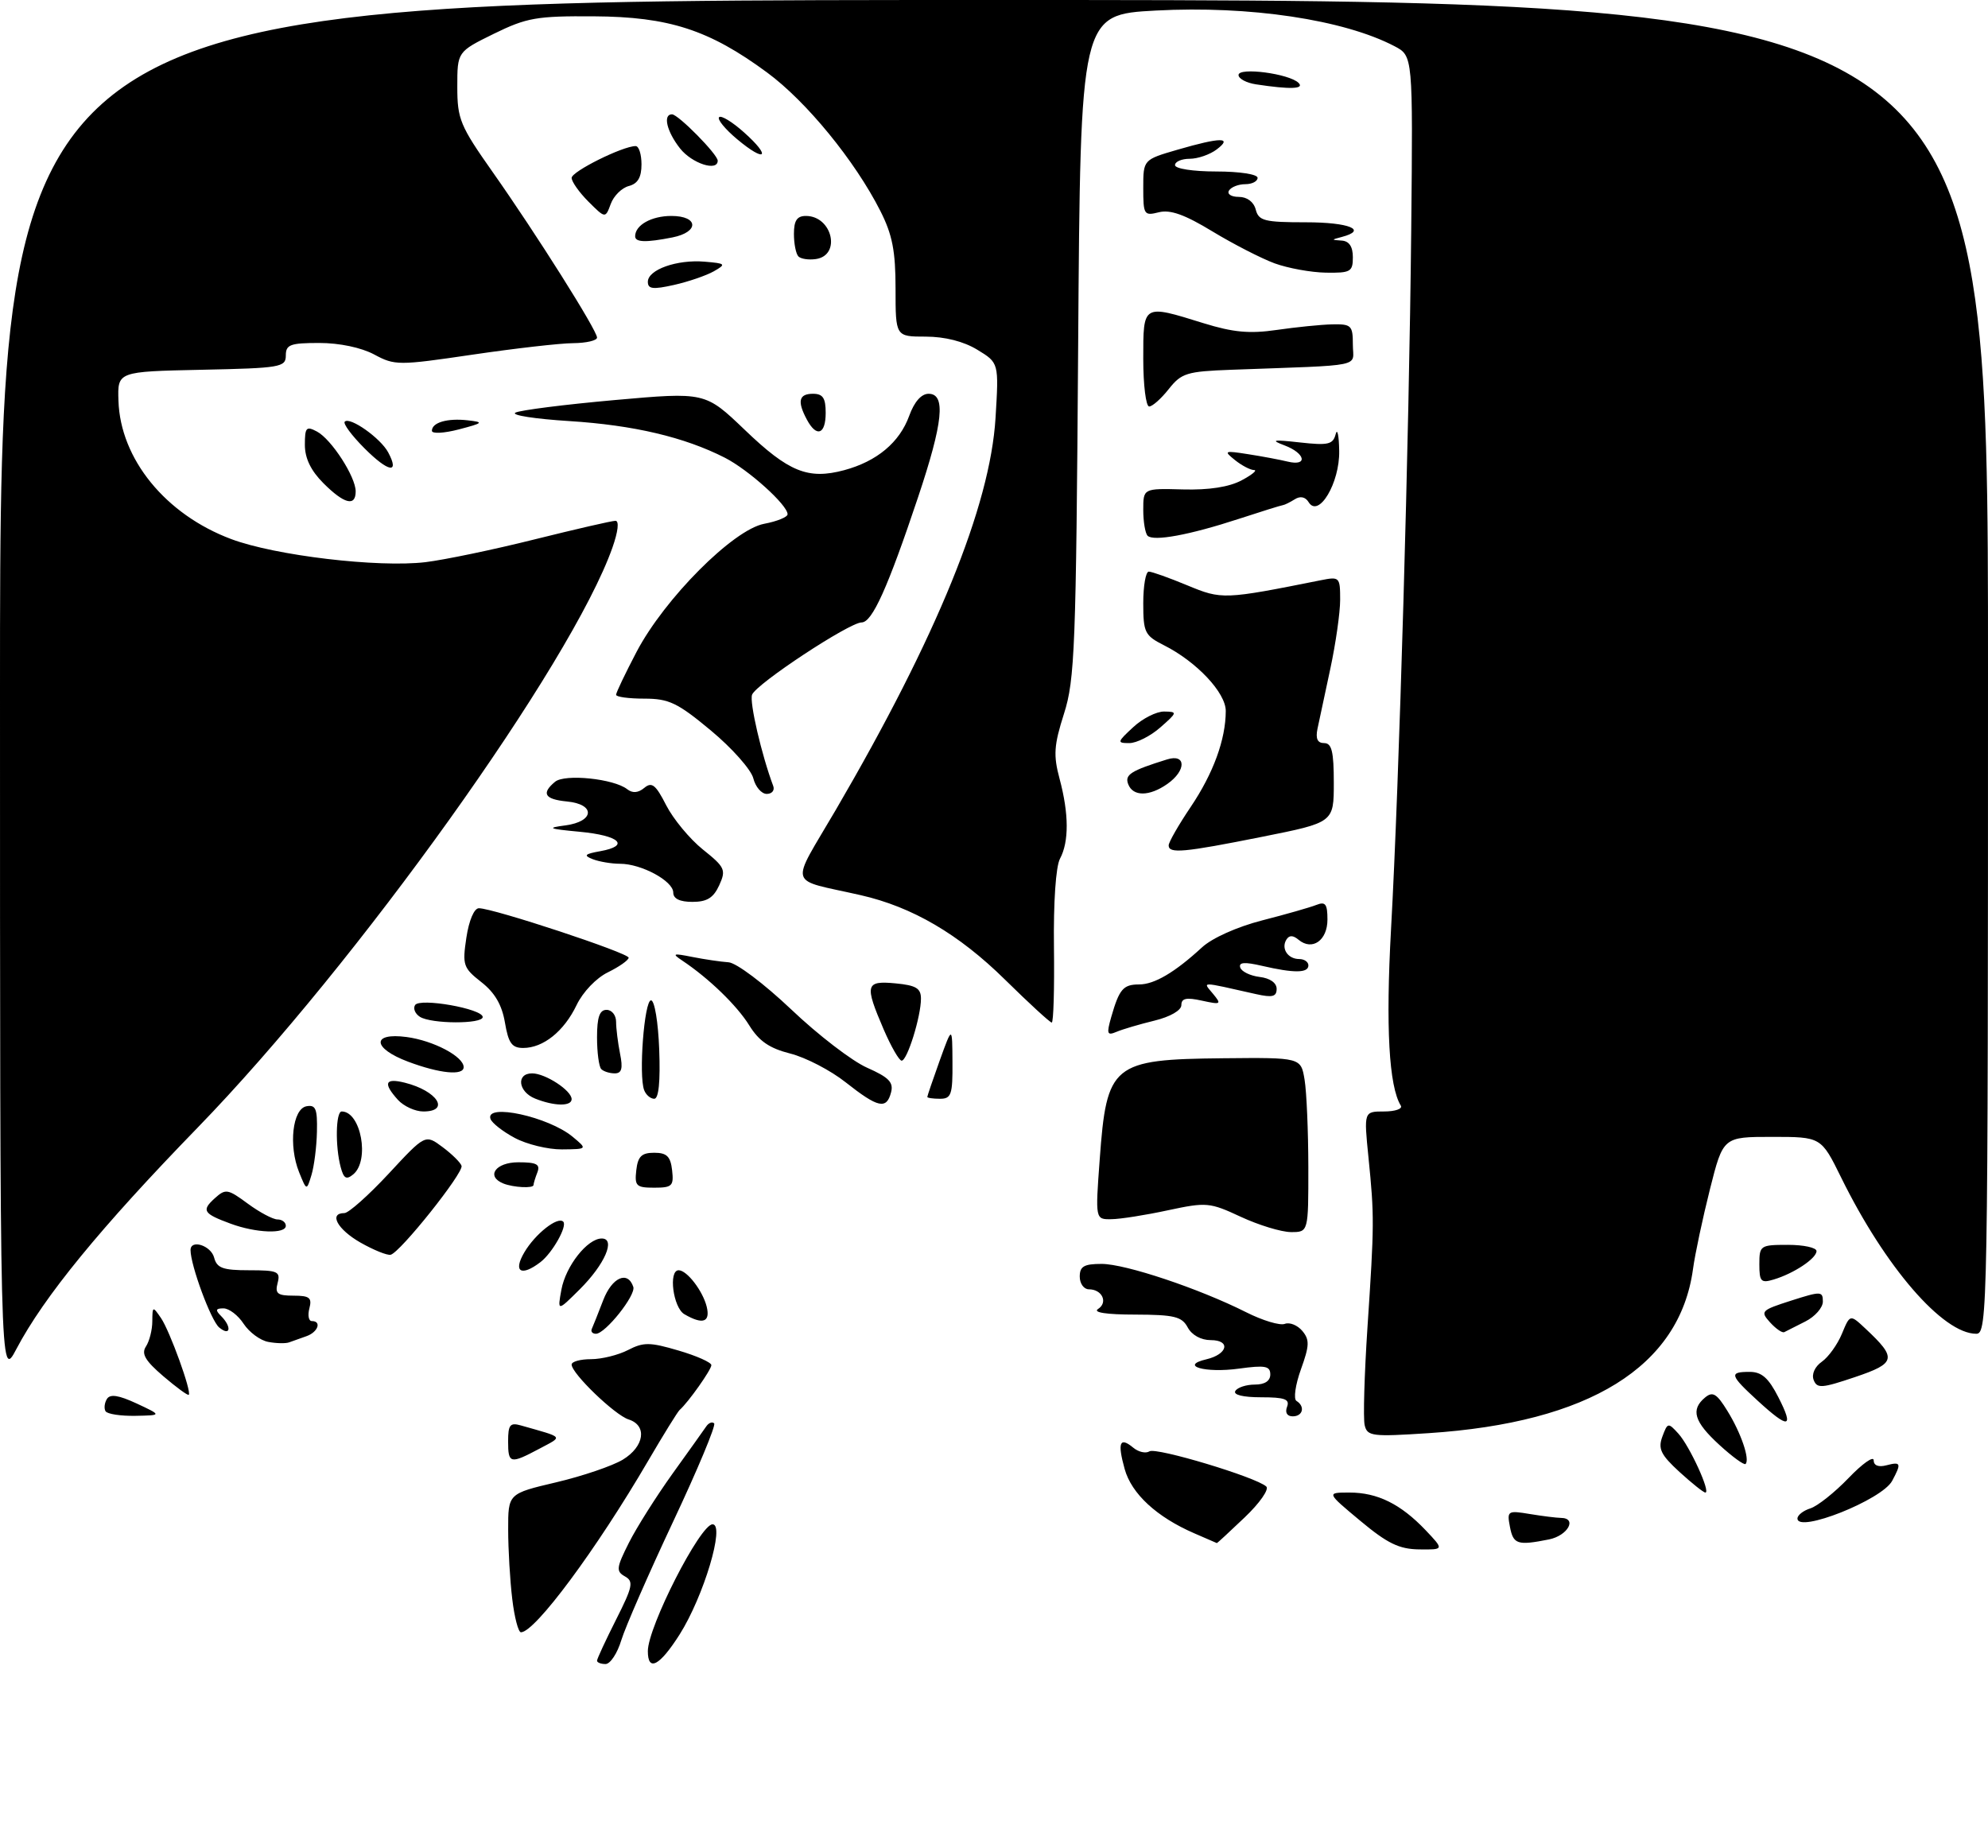 <?xml version="1.0" encoding="UTF-8" standalone="no"?>
<!DOCTYPE svg PUBLIC "-//W3C//DTD SVG 1.1//EN" "http://www.w3.org/Graphics/SVG/1.1/DTD/svg11.dtd" >
<svg xmlns="http://www.w3.org/2000/svg" xmlns:xlink="http://www.w3.org/1999/xlink" version="1.1" viewBox="0 0 313 291">
 <g >
 <path fill="currentColor"
d=" M 94.00 261.47 C 94.00 261.18 95.35 258.28 96.99 255.02 C 99.63 249.80 99.79 248.98 98.39 248.20 C 96.97 247.40 97.04 246.84 99.02 242.90 C 100.24 240.48 103.33 235.60 105.87 232.05 C 108.42 228.51 110.81 225.15 111.20 224.58 C 111.58 224.02 112.14 223.81 112.44 224.11 C 112.75 224.41 109.84 231.38 105.98 239.58 C 102.12 247.79 98.45 256.19 97.82 258.25 C 97.20 260.31 96.08 262.00 95.34 262.00 C 94.60 262.00 94.00 261.76 94.00 261.47 Z  M 102.00 259.97 C 102.00 256.15 110.24 240.00 112.19 240.00 C 114.19 240.00 110.79 251.36 107.00 257.35 C 103.85 262.31 102.00 263.28 102.00 259.97 Z  M 80.65 251.75 C 80.30 248.86 80.01 243.95 80.01 240.84 C 80.00 235.17 80.00 235.17 87.56 233.39 C 91.72 232.41 96.44 230.80 98.06 229.82 C 101.46 227.75 101.94 224.43 98.97 223.49 C 96.80 222.80 90.00 216.25 90.00 214.85 C 90.00 214.38 91.37 214.00 93.05 214.00 C 94.73 214.00 97.35 213.35 98.88 212.56 C 101.32 211.30 102.32 211.31 106.83 212.64 C 109.67 213.47 112.00 214.51 112.00 214.94 C 112.00 215.66 108.36 220.81 107.00 222.00 C 106.69 222.28 104.46 225.88 102.05 230.00 C 93.90 243.96 84.23 257.00 82.02 257.00 C 81.61 257.00 80.99 254.64 80.65 251.75 Z  M 214.17 239.45 C 208.83 235.00 208.83 235.00 212.47 235.00 C 216.88 235.00 220.53 236.81 224.44 240.91 C 227.37 244.00 227.37 244.00 223.44 243.95 C 220.28 243.91 218.44 243.01 214.17 239.45 Z  M 188.04 241.42 C 182.11 238.85 178.15 235.19 177.07 231.29 C 175.91 227.11 176.30 226.17 178.43 227.94 C 179.25 228.62 180.39 228.88 180.98 228.51 C 182.06 227.85 197.76 232.57 199.37 234.05 C 199.85 234.49 198.32 236.68 195.96 238.92 C 193.60 241.17 191.64 242.98 191.59 242.96 C 191.54 242.94 189.94 242.25 188.04 241.42 Z  M 237.73 240.39 C 237.25 237.88 237.38 237.80 240.87 238.38 C 242.87 238.71 245.06 238.98 245.75 238.99 C 248.38 239.01 246.85 241.78 243.88 242.38 C 238.91 243.37 238.26 243.16 237.73 240.39 Z  M 283.00 239.09 C 283.00 238.56 283.92 237.84 285.04 237.49 C 286.16 237.13 288.86 234.99 291.04 232.72 C 293.22 230.45 295.00 229.19 295.00 229.92 C 295.00 230.74 295.75 231.04 297.00 230.71 C 299.30 230.11 299.40 230.38 297.91 233.16 C 296.31 236.15 283.00 241.44 283.00 239.09 Z  M 264.42 231.75 C 261.48 229.05 261.02 228.11 261.73 226.19 C 262.56 223.96 262.64 223.95 264.26 225.73 C 266.04 227.70 269.38 235.00 268.50 235.00 C 268.21 235.00 266.38 233.54 264.42 231.75 Z  M 270.71 227.50 C 266.72 223.85 266.15 221.95 268.46 220.03 C 269.66 219.04 270.29 219.41 271.98 222.16 C 274.12 225.62 275.54 229.79 274.83 230.50 C 274.61 230.72 272.76 229.38 270.71 227.50 Z  M 80.00 226.93 C 80.00 224.34 80.31 223.95 82.00 224.43 C 88.93 226.40 88.68 226.09 84.94 228.09 C 80.31 230.55 80.00 230.48 80.00 226.93 Z  M 214.86 224.39 C 214.61 223.35 214.81 216.43 215.30 209.00 C 216.38 192.77 216.39 191.49 215.46 182.25 C 214.73 175.00 214.73 175.00 217.92 175.00 C 219.68 175.00 220.86 174.58 220.55 174.08 C 218.68 171.05 218.16 161.69 219.01 146.32 C 220.30 123.11 221.86 68.98 222.19 36.15 C 222.46 8.80 222.46 8.80 219.57 7.28 C 211.57 3.09 196.73 0.87 181.99 1.66 C 170.11 2.30 170.11 2.30 169.75 54.40 C 169.42 101.93 169.23 107.02 167.52 112.37 C 165.93 117.36 165.83 118.91 166.83 122.64 C 168.30 128.14 168.32 132.53 166.89 135.20 C 166.23 136.44 165.85 142.06 165.94 149.14 C 166.02 155.66 165.87 161.00 165.59 161.00 C 165.32 161.00 162.01 157.96 158.24 154.25 C 150.95 147.07 143.64 142.79 135.50 140.94 C 123.84 138.28 124.33 139.95 131.60 127.50 C 147.49 100.28 155.89 79.68 156.74 65.82 C 157.27 57.13 157.27 57.13 153.88 55.07 C 151.72 53.75 148.78 53.01 145.75 53.00 C 141.00 53.00 141.00 53.00 141.00 45.47 C 141.00 39.50 140.50 36.95 138.60 33.20 C 134.61 25.32 126.95 15.96 120.78 11.42 C 111.65 4.69 105.32 2.64 93.50 2.57 C 84.48 2.51 82.94 2.78 77.75 5.32 C 72.00 8.15 72.00 8.15 72.00 13.67 C 72.00 18.76 72.44 19.81 77.56 27.08 C 84.42 36.82 94.00 52.01 94.00 53.15 C 94.00 53.62 92.31 54.01 90.25 54.03 C 88.19 54.04 81.05 54.86 74.39 55.84 C 62.73 57.56 62.16 57.56 58.91 55.81 C 56.87 54.72 53.44 54.00 50.27 54.00 C 45.69 54.00 45.00 54.26 45.00 55.97 C 45.00 57.82 44.17 57.96 31.75 58.22 C 18.50 58.50 18.50 58.50 18.65 63.09 C 18.94 72.27 26.07 81.01 36.41 84.88 C 43.35 87.48 59.56 89.40 67.00 88.51 C 70.03 88.14 77.76 86.53 84.19 84.92 C 90.62 83.32 96.34 82.00 96.90 82.00 C 97.51 82.00 97.32 83.68 96.42 86.23 C 89.99 104.44 56.16 151.75 31.11 177.55 C 15.82 193.29 6.92 204.16 2.58 212.40 C 0.00 217.30 0.00 217.30 0.00 108.65 C 0.00 0.00 0.00 0.00 156.50 0.00 C 313.00 0.00 313.00 0.00 313.00 105.00 C 313.00 206.49 312.94 210.00 311.15 210.00 C 305.90 210.00 296.82 199.51 289.89 185.42 C 286.73 179.00 286.73 179.00 279.01 179.00 C 271.30 179.00 271.30 179.00 269.22 187.25 C 268.08 191.79 266.87 197.45 266.55 199.84 C 264.43 215.20 250.24 223.99 224.90 225.65 C 216.03 226.23 215.27 226.14 214.86 224.39 Z  M 276.75 220.55 C 272.33 216.49 272.19 216.00 275.48 216.00 C 277.37 216.00 278.45 216.96 280.00 220.00 C 282.50 224.90 281.65 225.04 276.75 220.55 Z  M 16.62 222.20 C 16.35 221.76 16.45 220.89 16.83 220.27 C 17.34 219.45 18.67 219.66 21.52 220.98 C 25.50 222.84 25.50 222.84 21.31 222.92 C 19.00 222.96 16.90 222.64 16.62 222.20 Z  M 202.64 221.50 C 203.10 220.30 202.28 220.00 198.55 220.00 C 195.69 220.00 194.12 219.61 194.50 219.00 C 194.84 218.45 196.22 218.00 197.56 218.00 C 199.13 218.00 200.00 217.43 200.00 216.41 C 200.00 215.07 199.20 214.92 195.05 215.49 C 189.73 216.22 185.62 215.03 189.94 214.02 C 193.31 213.22 193.81 211.00 190.62 211.00 C 189.09 211.00 187.64 210.20 187.00 209.00 C 186.08 207.29 184.90 207.00 178.71 206.98 C 174.21 206.98 172.02 206.64 172.88 206.10 C 174.49 205.07 173.53 203.00 171.44 203.00 C 170.65 203.00 170.00 202.10 170.00 201.00 C 170.00 199.39 170.67 199.00 173.44 199.00 C 177.20 199.00 188.77 202.87 196.20 206.61 C 198.78 207.91 201.52 208.74 202.29 208.44 C 203.05 208.15 204.29 208.65 205.05 209.56 C 206.21 210.95 206.17 211.87 204.82 215.61 C 203.95 218.04 203.63 220.27 204.12 220.57 C 205.52 221.44 205.14 223.00 203.53 223.00 C 202.64 223.00 202.29 222.41 202.64 221.50 Z  M 25.72 216.69 C 22.86 214.24 22.22 213.15 22.98 212.00 C 23.52 211.18 23.98 209.39 23.98 208.03 C 24.00 205.64 24.05 205.63 25.35 207.53 C 26.74 209.57 30.20 219.13 29.72 219.61 C 29.57 219.76 27.77 218.44 25.72 216.69 Z  M 285.55 217.27 C 285.20 216.36 285.74 215.17 286.84 214.40 C 287.88 213.67 289.30 211.69 290.00 210.00 C 291.28 206.91 291.28 206.91 293.73 209.21 C 298.70 213.86 298.53 214.64 292.06 216.82 C 286.82 218.59 286.08 218.64 285.55 217.27 Z  M 42.23 211.28 C 40.97 211.05 39.24 209.76 38.36 208.43 C 37.49 207.09 36.06 206.00 35.18 206.00 C 33.95 206.00 33.87 206.27 34.80 207.20 C 36.53 208.93 36.28 210.48 34.50 209.00 C 33.22 207.93 30.00 199.23 30.00 196.82 C 30.00 195.08 33.21 196.10 33.71 198.00 C 34.15 199.66 35.07 200.00 39.23 200.00 C 43.74 200.00 44.18 200.20 43.71 202.00 C 43.27 203.67 43.68 204.00 46.21 204.00 C 48.74 204.00 49.15 204.33 48.71 206.00 C 48.42 207.10 48.60 208.00 49.09 208.00 C 50.68 208.00 50.07 209.74 48.25 210.38 C 47.29 210.72 46.05 211.16 45.50 211.36 C 44.95 211.55 43.48 211.52 42.23 211.28 Z  M 93.17 209.25 C 93.36 208.84 94.17 206.80 94.97 204.72 C 96.36 201.10 98.84 200.01 99.71 202.62 C 100.14 203.93 95.30 210.00 93.83 210.00 C 93.28 210.00 92.99 209.66 93.17 209.25 Z  M 278.69 208.21 C 277.11 206.46 277.27 206.30 282.01 204.78 C 286.70 203.28 287.00 203.29 287.00 204.93 C 287.00 205.89 285.76 207.30 284.25 208.06 C 282.74 208.82 281.24 209.57 280.93 209.74 C 280.61 209.91 279.61 209.22 278.69 208.21 Z  M 107.75 206.92 C 105.98 205.89 105.21 200.00 106.85 200.00 C 108.16 200.00 110.66 203.26 111.27 205.75 C 111.86 208.19 110.63 208.60 107.75 206.92 Z  M 88.39 203.05 C 89.08 199.32 92.49 195.00 94.74 195.00 C 96.99 195.00 95.23 199.07 91.28 203.00 C 87.76 206.50 87.76 206.50 88.39 203.05 Z  M 277.00 199.07 C 277.00 196.10 277.14 196.00 281.50 196.00 C 283.98 196.00 286.00 196.44 286.00 196.98 C 286.00 198.14 282.41 200.52 279.25 201.46 C 277.26 202.06 277.00 201.78 277.00 199.07 Z  M 82.56 197.17 C 84.27 194.27 87.81 191.48 88.68 192.35 C 89.36 193.03 86.98 197.27 85.09 198.72 C 82.05 201.05 80.74 200.25 82.56 197.17 Z  M 56.75 195.64 C 53.13 193.57 51.72 191.00 54.22 191.00 C 54.88 191.00 58.02 188.21 61.20 184.79 C 66.96 178.58 66.96 178.58 69.67 180.60 C 71.16 181.71 72.51 183.04 72.67 183.56 C 73.01 184.66 62.97 197.25 61.50 197.56 C 60.95 197.68 58.81 196.81 56.75 195.64 Z  M 36.32 192.67 C 32.00 191.08 31.69 190.59 33.81 188.67 C 35.52 187.13 35.85 187.18 39.01 189.51 C 40.87 190.88 42.98 192.00 43.69 192.00 C 44.41 192.00 45.00 192.45 45.00 193.00 C 45.00 194.32 40.30 194.14 36.32 192.67 Z  M 195.37 191.59 C 190.45 189.30 189.96 189.26 183.87 190.56 C 180.36 191.32 176.36 191.95 174.98 191.96 C 172.45 192.00 172.45 192.00 173.14 182.60 C 174.24 167.51 175.11 166.80 192.58 166.62 C 204.82 166.50 204.82 166.50 205.40 170.00 C 205.72 171.93 205.98 178.11 205.99 183.75 C 206.00 194.00 206.00 194.00 203.25 193.99 C 201.74 193.98 198.19 192.90 195.37 191.59 Z  M 47.09 184.56 C 45.41 180.38 46.05 174.60 48.25 174.18 C 49.71 173.91 49.98 174.57 49.90 178.18 C 49.85 180.55 49.46 183.62 49.04 185.00 C 48.28 187.50 48.28 187.50 47.09 184.56 Z  M 79.25 186.34 C 76.46 185.21 78.02 183.00 81.61 183.00 C 84.49 183.00 85.09 183.32 84.61 184.58 C 84.27 185.45 84.00 186.35 84.00 186.58 C 84.00 187.14 80.83 186.97 79.25 186.34 Z  M 100.18 184.25 C 100.43 182.07 101.02 181.50 103.00 181.50 C 104.98 181.50 105.57 182.07 105.82 184.25 C 106.10 186.73 105.83 187.00 103.00 187.00 C 100.17 187.00 99.90 186.73 100.18 184.25 Z  M 53.64 183.77 C 52.76 180.50 52.86 175.00 53.80 175.00 C 56.83 175.00 58.25 182.72 55.62 184.90 C 54.53 185.80 54.12 185.57 53.64 183.77 Z  M 81.04 179.16 C 79.15 178.15 77.43 176.80 77.22 176.16 C 76.38 173.65 86.38 175.83 90.17 178.99 C 92.50 180.93 92.50 180.93 88.48 180.97 C 86.28 180.99 82.92 180.17 81.04 179.16 Z  M 62.65 173.17 C 60.27 170.53 60.61 169.69 63.74 170.47 C 68.85 171.75 70.94 175.00 66.65 175.00 C 65.37 175.00 63.57 174.18 62.65 173.17 Z  M 84.25 172.97 C 81.58 171.90 81.23 169.00 83.78 169.00 C 85.86 169.00 90.00 171.70 90.00 173.06 C 90.00 174.22 87.26 174.18 84.25 172.97 Z  M 133.16 170.42 C 130.78 168.53 126.84 166.49 124.42 165.88 C 121.14 165.05 119.50 163.92 117.97 161.45 C 116.03 158.31 111.59 154.02 107.40 151.23 C 105.75 150.13 105.96 150.06 109.00 150.67 C 110.92 151.05 113.49 151.43 114.70 151.51 C 115.93 151.59 120.26 154.85 124.57 158.93 C 128.78 162.94 134.16 167.07 136.52 168.11 C 139.95 169.63 140.71 170.41 140.29 172.00 C 139.58 174.73 138.24 174.43 133.16 170.42 Z  M 101.42 171.64 C 100.53 169.34 101.44 157.50 102.50 157.50 C 103.06 157.50 103.63 160.94 103.79 165.25 C 103.98 170.28 103.71 173.00 103.01 173.00 C 102.42 173.00 101.70 172.39 101.42 171.64 Z  M 146.00 172.71 C 146.00 172.55 146.88 169.97 147.96 166.96 C 149.93 161.50 149.93 161.50 149.96 167.25 C 150.00 172.35 149.77 173.00 148.00 173.00 C 146.90 173.00 146.00 172.87 146.00 172.71 Z  M 64.25 167.16 C 58.60 165.04 58.46 162.53 64.04 163.28 C 68.26 163.85 73.00 166.35 73.00 168.02 C 73.00 169.40 69.23 169.03 64.25 167.16 Z  M 94.67 168.33 C 94.30 167.97 94.00 165.72 94.00 163.33 C 94.00 160.15 94.40 159.00 95.50 159.00 C 96.33 159.00 97.00 159.84 97.00 160.88 C 97.00 161.91 97.28 164.16 97.62 165.88 C 98.10 168.23 97.89 169.00 96.79 169.00 C 95.99 169.00 95.03 168.70 94.67 168.33 Z  M 139.12 162.06 C 136.10 155.03 136.26 154.38 141.00 154.83 C 144.23 155.14 145.00 155.60 145.00 157.24 C 145.00 160.05 142.84 167.00 141.96 167.00 C 141.57 167.00 140.29 164.78 139.12 162.06 Z  M 79.50 161.00 C 79.03 158.22 77.90 156.28 75.78 154.63 C 72.93 152.39 72.78 151.95 73.43 147.62 C 73.84 144.91 74.65 143.00 75.40 143.00 C 77.66 143.00 99.00 150.05 98.98 150.79 C 98.96 151.18 97.50 152.21 95.73 153.08 C 93.87 153.98 91.77 156.19 90.78 158.25 C 88.80 162.38 85.53 165.00 82.37 165.00 C 80.59 165.00 80.05 164.24 79.50 161.00 Z  M 174.96 160.12 C 176.22 155.73 176.85 155.00 179.34 155.00 C 181.75 155.00 184.96 153.11 189.24 149.17 C 190.84 147.69 194.77 145.93 198.74 144.91 C 202.46 143.96 206.29 142.86 207.25 142.48 C 208.68 141.91 209.00 142.33 209.00 144.79 C 209.00 148.07 206.61 149.75 204.46 147.97 C 203.57 147.23 202.98 147.22 202.53 147.95 C 201.67 149.35 202.77 151.00 204.56 151.00 C 205.35 151.00 206.00 151.45 206.00 152.00 C 206.00 153.22 203.74 153.24 198.70 152.07 C 195.94 151.43 195.00 151.50 195.27 152.34 C 195.48 152.98 196.86 153.64 198.33 153.82 C 199.95 154.01 201.00 154.75 201.00 155.69 C 201.00 156.93 200.34 157.10 197.75 156.52 C 188.78 154.50 189.36 154.51 190.98 156.47 C 192.36 158.14 192.25 158.21 189.23 157.55 C 186.78 157.01 186.00 157.18 186.00 158.25 C 186.00 159.08 184.25 160.09 181.75 160.70 C 179.41 161.27 176.73 162.06 175.79 162.46 C 174.30 163.09 174.20 162.79 174.96 160.12 Z  M 66.12 160.10 C 65.36 159.62 65.01 158.79 65.35 158.25 C 66.07 157.07 76.00 158.83 76.00 160.13 C 76.00 161.26 67.91 161.23 66.12 160.10 Z  M 106.00 140.53 C 106.00 138.71 100.98 136.00 97.63 136.00 C 96.27 136.00 94.34 135.67 93.33 135.28 C 91.83 134.69 92.04 134.46 94.50 134.02 C 99.27 133.16 97.56 131.55 91.27 130.96 C 86.34 130.50 86.01 130.35 89.00 129.96 C 93.61 129.35 93.79 126.62 89.25 126.19 C 85.75 125.85 85.19 124.92 87.39 123.09 C 88.93 121.81 96.66 122.61 98.75 124.26 C 99.59 124.92 100.48 124.85 101.44 124.05 C 102.63 123.06 103.24 123.55 104.89 126.79 C 106.00 128.95 108.59 132.09 110.66 133.75 C 114.15 136.54 114.34 136.96 113.24 139.38 C 112.33 141.37 111.31 142.00 109.02 142.00 C 107.03 142.00 106.00 141.50 106.00 140.53 Z  M 184.00 133.10 C 184.00 132.61 185.56 129.88 187.47 127.05 C 191.04 121.75 192.98 116.42 192.99 111.95 C 193.00 109.07 188.40 104.18 183.25 101.59 C 180.24 100.07 180.00 99.58 180.00 94.97 C 180.00 92.24 180.39 90.00 180.87 90.00 C 181.34 90.00 184.07 90.97 186.93 92.16 C 192.38 94.42 192.68 94.41 207.99 91.35 C 210.90 90.77 211.00 90.87 211.00 94.43 C 211.00 96.45 210.30 101.34 209.45 105.30 C 208.60 109.26 207.69 113.51 207.43 114.75 C 207.11 116.30 207.43 117.00 208.48 117.00 C 209.68 117.00 210.00 118.33 210.00 123.25 C 210.00 129.50 210.00 129.50 198.73 131.75 C 186.33 134.23 184.00 134.44 184.00 133.10 Z  M 118.60 122.53 C 118.25 121.17 115.26 117.79 111.94 115.03 C 106.68 110.65 105.32 110.00 101.45 110.00 C 99.00 110.00 97.00 109.73 97.00 109.39 C 97.00 109.05 98.45 106.02 100.22 102.64 C 104.63 94.24 115.45 83.38 120.32 82.47 C 122.34 82.09 124.00 81.41 124.00 80.97 C 124.00 79.51 117.85 73.97 114.13 72.07 C 107.75 68.82 99.77 66.94 89.65 66.30 C 84.24 65.96 80.41 65.37 81.15 64.97 C 81.89 64.58 88.92 63.69 96.77 62.99 C 111.03 61.72 111.03 61.72 117.27 67.69 C 124.18 74.32 127.23 75.55 132.91 74.03 C 138.07 72.64 141.63 69.66 143.15 65.47 C 143.95 63.26 145.06 62.00 146.20 62.00 C 148.95 62.00 148.49 66.50 144.54 78.30 C 139.78 92.53 137.32 98.00 135.66 98.00 C 133.73 98.00 119.06 107.67 118.41 109.38 C 117.97 110.53 119.91 118.88 121.74 123.75 C 122.00 124.44 121.54 125.00 120.72 125.00 C 119.89 125.00 118.94 123.89 118.60 122.53 Z  M 177.63 123.47 C 177.05 121.97 178.03 121.35 183.75 119.57 C 186.78 118.62 186.80 121.33 183.78 123.44 C 180.95 125.42 178.38 125.43 177.63 123.47 Z  M 178.41 114.50 C 179.89 113.12 182.09 112.01 183.30 112.03 C 185.41 112.06 185.38 112.17 182.69 114.53 C 181.15 115.89 178.95 117.00 177.80 117.00 C 175.84 117.00 175.88 116.84 178.41 114.50 Z  M 180.68 84.35 C 180.31 83.97 180.00 82.14 180.00 80.28 C 180.00 76.89 180.00 76.89 186.25 77.06 C 190.36 77.17 193.53 76.68 195.50 75.62 C 197.15 74.74 198.02 74.01 197.44 74.01 C 196.86 74.00 195.51 73.30 194.44 72.44 C 192.62 70.98 192.75 70.92 196.50 71.51 C 198.70 71.85 201.51 72.38 202.75 72.68 C 205.95 73.45 205.54 71.37 202.25 70.13 C 199.98 69.27 200.39 69.19 204.65 69.66 C 209.12 70.16 209.87 69.98 210.29 68.37 C 210.55 67.34 210.81 68.53 210.85 71.00 C 210.94 76.03 207.62 81.62 206.04 79.07 C 205.53 78.23 204.72 78.06 203.86 78.61 C 203.11 79.08 202.28 79.49 202.00 79.53 C 201.72 79.56 198.57 80.54 195.00 81.71 C 187.26 84.24 181.61 85.28 180.68 84.35 Z  M 50.92 76.08 C 48.94 74.10 48.00 72.15 48.00 70.04 C 48.00 67.29 48.22 67.05 49.91 67.95 C 52.19 69.17 56.00 75.07 56.00 77.37 C 56.00 79.81 54.19 79.35 50.92 76.08 Z  M 57.40 70.60 C 55.38 68.58 53.98 66.69 54.28 66.39 C 55.09 65.57 59.93 68.99 61.12 71.23 C 62.96 74.67 61.17 74.37 57.40 70.60 Z  M 68.00 67.83 C 68.00 66.52 70.44 65.81 73.65 66.18 C 76.23 66.47 76.10 66.60 72.24 67.61 C 69.91 68.22 68.00 68.32 68.00 67.83 Z  M 127.04 66.07 C 125.49 63.18 125.77 62.00 128.00 62.00 C 129.56 62.00 130.00 62.67 130.00 65.00 C 130.00 68.41 128.57 68.93 127.04 66.07 Z  M 180.00 56.50 C 180.00 47.83 179.88 47.90 189.50 50.89 C 194.16 52.33 196.73 52.57 201.00 51.95 C 204.03 51.51 207.96 51.11 209.75 51.07 C 212.76 51.01 213.00 51.24 213.00 54.25 C 213.00 57.90 215.26 57.43 193.85 58.22 C 186.85 58.48 186.01 58.74 184.02 61.25 C 182.83 62.76 181.44 64.00 180.93 64.00 C 180.42 64.00 180.00 60.62 180.00 56.50 Z  M 102.00 44.37 C 102.00 42.46 106.58 40.83 110.94 41.20 C 114.27 41.48 114.37 41.58 112.38 42.72 C 111.21 43.38 108.40 44.35 106.13 44.86 C 102.79 45.61 102.00 45.51 102.00 44.37 Z  M 200.67 41.46 C 198.57 40.68 194.16 38.42 190.88 36.43 C 186.54 33.79 184.25 32.97 182.46 33.42 C 180.12 34.01 180.00 33.82 180.00 29.59 C 180.00 25.14 180.00 25.14 185.40 23.57 C 192.21 21.59 194.14 21.58 191.56 23.53 C 190.49 24.34 188.58 25.00 187.31 25.00 C 186.04 25.00 185.00 25.45 185.00 26.00 C 185.00 26.56 187.83 27.00 191.50 27.00 C 195.17 27.00 198.00 27.44 198.00 28.00 C 198.00 28.55 197.13 29.00 196.06 29.00 C 194.99 29.00 193.84 29.45 193.50 30.00 C 193.16 30.55 193.85 31.00 195.03 31.00 C 196.35 31.00 197.39 31.78 197.71 33.00 C 198.17 34.77 199.07 35.00 205.62 35.00 C 212.42 35.00 215.41 36.22 211.25 37.31 C 209.58 37.75 209.58 37.77 211.25 37.88 C 212.42 37.96 213.00 38.83 213.00 40.50 C 213.00 42.79 212.64 42.99 208.75 42.93 C 206.41 42.89 202.78 42.23 200.67 41.46 Z  M 125.71 40.38 C 125.32 39.99 125.00 38.39 125.00 36.83 C 125.00 34.73 125.48 34.00 126.88 34.00 C 131.05 34.00 132.48 40.21 128.45 40.79 C 127.33 40.95 126.10 40.77 125.71 40.38 Z  M 100.00 37.20 C 100.00 35.44 102.57 34.00 105.70 34.00 C 109.99 34.00 110.12 36.53 105.88 37.38 C 101.69 38.21 100.00 38.16 100.00 37.20 Z  M 92.65 31.75 C 91.19 30.29 90.00 28.60 90.00 28.01 C 90.00 27.00 98.05 23.00 100.08 23.00 C 100.59 23.00 101.00 24.30 101.00 25.88 C 101.00 27.92 100.42 28.92 99.00 29.29 C 97.90 29.58 96.62 30.84 96.16 32.11 C 95.31 34.40 95.31 34.40 92.65 31.75 Z  M 107.07 23.37 C 104.97 20.70 104.34 18.00 105.80 18.00 C 106.78 18.00 113.00 24.31 113.00 25.30 C 113.00 27.06 108.94 25.74 107.07 23.37 Z  M 116.06 21.92 C 114.17 20.34 112.89 18.78 113.22 18.45 C 113.54 18.12 115.31 19.20 117.15 20.85 C 121.51 24.74 120.55 25.68 116.06 21.92 Z  M 197.75 13.28 C 196.24 13.05 195.00 12.39 195.00 11.81 C 195.00 10.54 202.99 11.60 204.45 13.05 C 205.42 14.02 203.14 14.10 197.75 13.28 Z "/>
</g>
</svg>